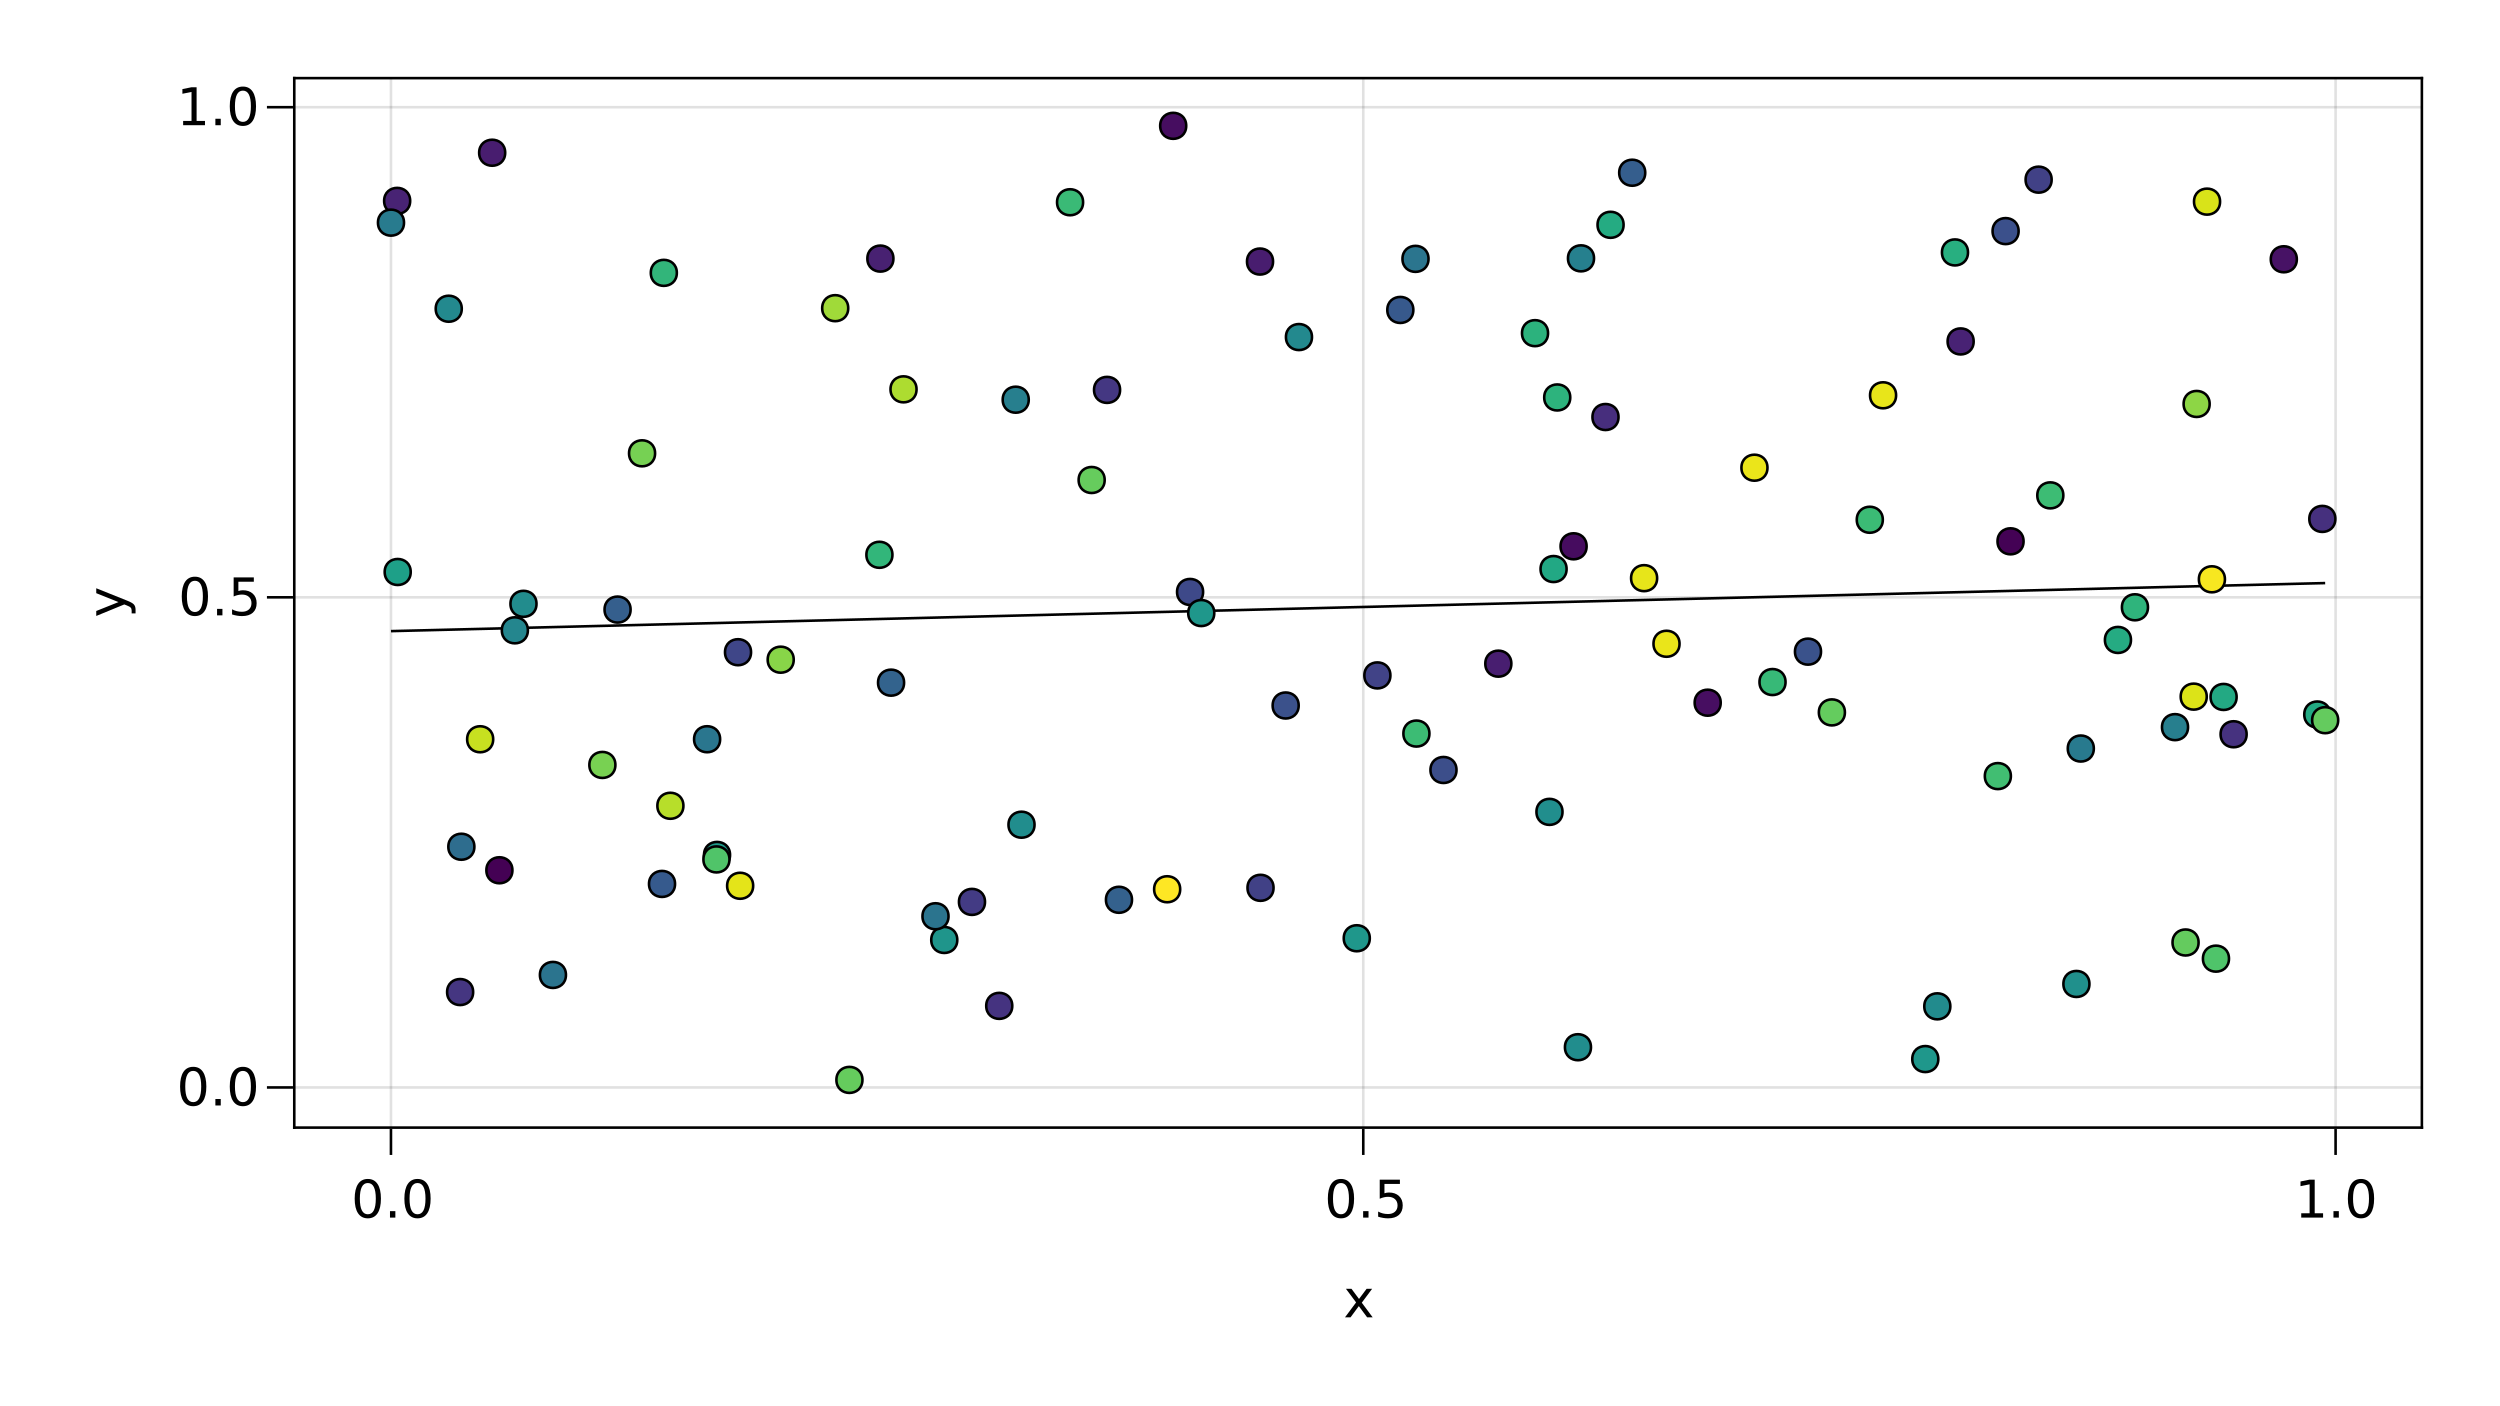 <?xml version="1.0" encoding="UTF-8"?>
<svg xmlns="http://www.w3.org/2000/svg" xmlns:xlink="http://www.w3.org/1999/xlink" width="960pt" height="540pt" viewBox="0 0 960 540" version="1.1">
<defs>
<g>
<symbol overflow="visible" id="glyph0-0">
<path style="stroke:none;" d="M 1 3.531 L 1 -14.109 L 11 -14.109 L 11 3.531 Z M 2.125 2.422 L 9.891 2.422 L 9.891 -12.984 L 2.125 -12.984 Z M 2.125 2.422 "/>
</symbol>
<symbol overflow="visible" id="glyph0-1">
<path style="stroke:none;" d="M 6.359 -13.281 C 5.336 -13.281 4.57 -12.781 4.062 -11.781 C 3.551 -10.781 3.297 -9.281 3.297 -7.281 C 3.297 -5.281 3.551 -3.781 4.062 -2.781 C 4.57 -1.781 5.336 -1.281 6.359 -1.281 C 7.379 -1.281 8.145 -1.781 8.656 -2.781 C 9.164 -3.781 9.422 -5.281 9.422 -7.281 C 9.422 -9.281 9.164 -10.781 8.656 -11.781 C 8.145 -12.781 7.379 -13.281 6.359 -13.281 Z M 6.359 -14.844 C 7.992 -14.844 9.238 -14.195 10.094 -12.906 C 10.957 -11.613 11.391 -9.738 11.391 -7.281 C 11.391 -4.82 10.957 -2.945 10.094 -1.656 C 9.238 -0.363 7.992 0.281 6.359 0.281 C 4.723 0.281 3.473 -0.363 2.609 -1.656 C 1.742 -2.945 1.312 -4.82 1.312 -7.281 C 1.312 -9.738 1.742 -11.613 2.609 -12.906 C 3.473 -14.195 4.723 -14.844 6.359 -14.844 Z M 6.359 -14.844 "/>
</symbol>
<symbol overflow="visible" id="glyph1-0">
<path style="stroke:none;" d="M 1 3.531 L 1 -14.109 L 11 -14.109 L 11 3.531 Z M 2.125 2.422 L 9.891 2.422 L 9.891 -12.984 L 2.125 -12.984 Z M 2.125 2.422 "/>
</symbol>
<symbol overflow="visible" id="glyph1-1">
<path style="stroke:none;" d="M 2.141 -2.484 L 4.203 -2.484 L 4.203 0 L 2.141 0 Z M 2.141 -2.484 "/>
</symbol>
<symbol overflow="visible" id="glyph1-2">
<path style="stroke:none;" d="M 6.359 -13.281 C 5.336 -13.281 4.57 -12.781 4.062 -11.781 C 3.551 -10.781 3.297 -9.281 3.297 -7.281 C 3.297 -5.281 3.551 -3.781 4.062 -2.781 C 4.57 -1.781 5.336 -1.281 6.359 -1.281 C 7.379 -1.281 8.145 -1.781 8.656 -2.781 C 9.164 -3.781 9.422 -5.281 9.422 -7.281 C 9.422 -9.281 9.164 -10.781 8.656 -11.781 C 8.145 -12.781 7.379 -13.281 6.359 -13.281 Z M 6.359 -14.844 C 7.992 -14.844 9.238 -14.195 10.094 -12.906 C 10.957 -11.613 11.391 -9.738 11.391 -7.281 C 11.391 -4.82 10.957 -2.945 10.094 -1.656 C 9.238 -0.363 7.992 0.281 6.359 0.281 C 4.723 0.281 3.473 -0.363 2.609 -1.656 C 1.742 -2.945 1.312 -4.82 1.312 -7.281 C 1.312 -9.738 1.742 -11.613 2.609 -12.906 C 3.473 -14.195 4.723 -14.844 6.359 -14.844 Z M 6.359 -14.844 "/>
</symbol>
<symbol overflow="visible" id="glyph2-0">
<path style="stroke:none;" d="M 1 3.531 L 1 -14.109 L 11 -14.109 L 11 3.531 Z M 2.125 2.422 L 9.891 2.422 L 9.891 -12.984 L 2.125 -12.984 Z M 2.125 2.422 "/>
</symbol>
<symbol overflow="visible" id="glyph2-1">
<path style="stroke:none;" d="M 6.359 -13.281 C 5.336 -13.281 4.57 -12.781 4.062 -11.781 C 3.551 -10.781 3.297 -9.281 3.297 -7.281 C 3.297 -5.281 3.551 -3.781 4.062 -2.781 C 4.57 -1.781 5.336 -1.281 6.359 -1.281 C 7.379 -1.281 8.145 -1.781 8.656 -2.781 C 9.164 -3.781 9.422 -5.281 9.422 -7.281 C 9.422 -9.281 9.164 -10.781 8.656 -11.781 C 8.145 -12.781 7.379 -13.281 6.359 -13.281 Z M 6.359 -14.844 C 7.992 -14.844 9.238 -14.195 10.094 -12.906 C 10.957 -11.613 11.391 -9.738 11.391 -7.281 C 11.391 -4.82 10.957 -2.945 10.094 -1.656 C 9.238 -0.363 7.992 0.281 6.359 0.281 C 4.723 0.281 3.473 -0.363 2.609 -1.656 C 1.742 -2.945 1.312 -4.82 1.312 -7.281 C 1.312 -9.738 1.742 -11.613 2.609 -12.906 C 3.473 -14.195 4.723 -14.844 6.359 -14.844 Z M 6.359 -14.844 "/>
</symbol>
<symbol overflow="visible" id="glyph3-0">
<path style="stroke:none;" d="M 1 3.531 L 1 -14.109 L 11 -14.109 L 11 3.531 Z M 2.125 2.422 L 9.891 2.422 L 9.891 -12.984 L 2.125 -12.984 Z M 2.125 2.422 "/>
</symbol>
<symbol overflow="visible" id="glyph3-1">
<path style="stroke:none;" d="M 2.141 -2.484 L 4.203 -2.484 L 4.203 0 L 2.141 0 Z M 2.141 -2.484 "/>
</symbol>
<symbol overflow="visible" id="glyph3-2">
<path style="stroke:none;" d="M 2.156 -14.578 L 9.906 -14.578 L 9.906 -12.922 L 3.969 -12.922 L 3.969 -9.344 C 4.25 -9.445 4.531 -9.52 4.812 -9.562 C 5.102 -9.613 5.395 -9.641 5.688 -9.641 C 7.312 -9.641 8.598 -9.191 9.547 -8.297 C 10.504 -7.41 10.984 -6.203 10.984 -4.672 C 10.984 -3.109 10.492 -1.891 9.516 -1.016 C 8.535 -0.148 7.156 0.281 5.375 0.281 C 4.77 0.281 4.148 0.227 3.516 0.125 C 2.879 0.02 2.223 -0.133 1.547 -0.344 L 1.547 -2.328 C 2.129 -2.004 2.734 -1.766 3.359 -1.609 C 3.984 -1.453 4.645 -1.375 5.344 -1.375 C 6.469 -1.375 7.359 -1.672 8.016 -2.266 C 8.672 -2.859 9 -3.66 9 -4.672 C 9 -5.691 8.672 -6.5 8.016 -7.094 C 7.359 -7.688 6.469 -7.984 5.344 -7.984 C 4.812 -7.984 4.285 -7.922 3.766 -7.797 C 3.242 -7.68 2.707 -7.5 2.156 -7.25 Z M 2.156 -14.578 "/>
</symbol>
<symbol overflow="visible" id="glyph3-3">
<path style="stroke:none;" d="M 10.984 -10.938 L 7.016 -5.609 L 11.188 0 L 9.062 0 L 5.875 -4.297 L 2.703 0 L 0.578 0 L 4.828 -5.719 L 0.938 -10.938 L 3.062 -10.938 L 5.953 -7.047 L 8.859 -10.938 Z M 10.984 -10.938 "/>
</symbol>
<symbol overflow="visible" id="glyph4-0">
<path style="stroke:none;" d="M 1 3.531 L 1 -14.109 L 11 -14.109 L 11 3.531 Z M 2.125 2.422 L 9.891 2.422 L 9.891 -12.984 L 2.125 -12.984 Z M 2.125 2.422 "/>
</symbol>
<symbol overflow="visible" id="glyph4-1">
<path style="stroke:none;" d="M 2.484 -1.656 L 5.703 -1.656 L 5.703 -12.781 L 2.203 -12.078 L 2.203 -13.875 L 5.688 -14.578 L 7.656 -14.578 L 7.656 -1.656 L 10.875 -1.656 L 10.875 0 L 2.484 0 Z M 2.484 -1.656 "/>
</symbol>
<symbol overflow="visible" id="glyph5-0">
<path style="stroke:none;" d="M 1 3.531 L 1 -14.109 L 11 -14.109 L 11 3.531 Z M 2.125 2.422 L 9.891 2.422 L 9.891 -12.984 L 2.125 -12.984 Z M 2.125 2.422 "/>
</symbol>
<symbol overflow="visible" id="glyph5-1">
<path style="stroke:none;" d="M 2.141 -2.484 L 4.203 -2.484 L 4.203 0 L 2.141 0 Z M 2.141 -2.484 "/>
</symbol>
<symbol overflow="visible" id="glyph5-2">
<path style="stroke:none;" d="M 6.359 -13.281 C 5.336 -13.281 4.57 -12.781 4.062 -11.781 C 3.551 -10.781 3.297 -9.281 3.297 -7.281 C 3.297 -5.281 3.551 -3.781 4.062 -2.781 C 4.57 -1.781 5.336 -1.281 6.359 -1.281 C 7.379 -1.281 8.145 -1.781 8.656 -2.781 C 9.164 -3.781 9.422 -5.281 9.422 -7.281 C 9.422 -9.281 9.164 -10.781 8.656 -11.781 C 8.145 -12.781 7.379 -13.281 6.359 -13.281 Z M 6.359 -14.844 C 7.992 -14.844 9.238 -14.195 10.094 -12.906 C 10.957 -11.613 11.391 -9.738 11.391 -7.281 C 11.391 -4.82 10.957 -2.945 10.094 -1.656 C 9.238 -0.363 7.992 0.281 6.359 0.281 C 4.723 0.281 3.473 -0.363 2.609 -1.656 C 1.742 -2.945 1.312 -4.82 1.312 -7.281 C 1.312 -9.738 1.742 -11.613 2.609 -12.906 C 3.473 -14.195 4.723 -14.844 6.359 -14.844 Z M 6.359 -14.844 "/>
</symbol>
<symbol overflow="visible" id="glyph6-0">
<path style="stroke:none;" d="M 1 3.531 L 1 -14.109 L 11 -14.109 L 11 3.531 Z M 2.125 2.422 L 9.891 2.422 L 9.891 -12.984 L 2.125 -12.984 Z M 2.125 2.422 "/>
</symbol>
<symbol overflow="visible" id="glyph6-1">
<path style="stroke:none;" d="M 6.359 -13.281 C 5.336 -13.281 4.57 -12.781 4.062 -11.781 C 3.551 -10.781 3.297 -9.281 3.297 -7.281 C 3.297 -5.281 3.551 -3.781 4.062 -2.781 C 4.57 -1.781 5.336 -1.281 6.359 -1.281 C 7.379 -1.281 8.145 -1.781 8.656 -2.781 C 9.164 -3.781 9.422 -5.281 9.422 -7.281 C 9.422 -9.281 9.164 -10.781 8.656 -11.781 C 8.145 -12.781 7.379 -13.281 6.359 -13.281 Z M 6.359 -14.844 C 7.992 -14.844 9.238 -14.195 10.094 -12.906 C 10.957 -11.613 11.391 -9.738 11.391 -7.281 C 11.391 -4.82 10.957 -2.945 10.094 -1.656 C 9.238 -0.363 7.992 0.281 6.359 0.281 C 4.723 0.281 3.473 -0.363 2.609 -1.656 C 1.742 -2.945 1.312 -4.82 1.312 -7.281 C 1.312 -9.738 1.742 -11.613 2.609 -12.906 C 3.473 -14.195 4.723 -14.844 6.359 -14.844 Z M 6.359 -14.844 "/>
</symbol>
<symbol overflow="visible" id="glyph7-0">
<path style="stroke:none;" d="M 1 3.531 L 1 -14.109 L 11 -14.109 L 11 3.531 Z M 2.125 2.422 L 9.891 2.422 L 9.891 -12.984 L 2.125 -12.984 Z M 2.125 2.422 "/>
</symbol>
<symbol overflow="visible" id="glyph7-1">
<path style="stroke:none;" d="M 2.141 -2.484 L 4.203 -2.484 L 4.203 0 L 2.141 0 Z M 2.141 -2.484 "/>
</symbol>
<symbol overflow="visible" id="glyph7-2">
<path style="stroke:none;" d="M 6.359 -13.281 C 5.336 -13.281 4.57 -12.781 4.062 -11.781 C 3.551 -10.781 3.297 -9.281 3.297 -7.281 C 3.297 -5.281 3.551 -3.781 4.062 -2.781 C 4.57 -1.781 5.336 -1.281 6.359 -1.281 C 7.379 -1.281 8.145 -1.781 8.656 -2.781 C 9.164 -3.781 9.422 -5.281 9.422 -7.281 C 9.422 -9.281 9.164 -10.781 8.656 -11.781 C 8.145 -12.781 7.379 -13.281 6.359 -13.281 Z M 6.359 -14.844 C 7.992 -14.844 9.238 -14.195 10.094 -12.906 C 10.957 -11.613 11.391 -9.738 11.391 -7.281 C 11.391 -4.82 10.957 -2.945 10.094 -1.656 C 9.238 -0.363 7.992 0.281 6.359 0.281 C 4.723 0.281 3.473 -0.363 2.609 -1.656 C 1.742 -2.945 1.312 -4.82 1.312 -7.281 C 1.312 -9.738 1.742 -11.613 2.609 -12.906 C 3.473 -14.195 4.723 -14.844 6.359 -14.844 Z M 6.359 -14.844 "/>
</symbol>
<symbol overflow="visible" id="glyph8-0">
<path style="stroke:none;" d="M 1 3.531 L 1 -14.109 L 11 -14.109 L 11 3.531 Z M 2.125 2.422 L 9.891 2.422 L 9.891 -12.984 L 2.125 -12.984 Z M 2.125 2.422 "/>
</symbol>
<symbol overflow="visible" id="glyph8-1">
<path style="stroke:none;" d="M 2.141 -2.484 L 4.203 -2.484 L 4.203 0 L 2.141 0 Z M 2.141 -2.484 "/>
</symbol>
<symbol overflow="visible" id="glyph8-2">
<path style="stroke:none;" d="M 2.156 -14.578 L 9.906 -14.578 L 9.906 -12.922 L 3.969 -12.922 L 3.969 -9.344 C 4.25 -9.445 4.531 -9.52 4.812 -9.562 C 5.102 -9.613 5.395 -9.641 5.688 -9.641 C 7.312 -9.641 8.598 -9.191 9.547 -8.297 C 10.504 -7.41 10.984 -6.203 10.984 -4.672 C 10.984 -3.109 10.492 -1.891 9.516 -1.016 C 8.535 -0.148 7.156 0.281 5.375 0.281 C 4.77 0.281 4.148 0.227 3.516 0.125 C 2.879 0.02 2.223 -0.133 1.547 -0.344 L 1.547 -2.328 C 2.129 -2.004 2.734 -1.766 3.359 -1.609 C 3.984 -1.453 4.645 -1.375 5.344 -1.375 C 6.469 -1.375 7.359 -1.672 8.016 -2.266 C 8.672 -2.859 9 -3.66 9 -4.672 C 9 -5.691 8.672 -6.5 8.016 -7.094 C 7.359 -7.688 6.469 -7.984 5.344 -7.984 C 4.812 -7.984 4.285 -7.922 3.766 -7.797 C 3.242 -7.68 2.707 -7.5 2.156 -7.25 Z M 2.156 -14.578 "/>
</symbol>
<symbol overflow="visible" id="glyph9-0">
<path style="stroke:none;" d="M 1 3.531 L 1 -14.109 L 11 -14.109 L 11 3.531 Z M 2.125 2.422 L 9.891 2.422 L 9.891 -12.984 L 2.125 -12.984 Z M 2.125 2.422 "/>
</symbol>
<symbol overflow="visible" id="glyph9-1">
<path style="stroke:none;" d="M 2.484 -1.656 L 5.703 -1.656 L 5.703 -12.781 L 2.203 -12.078 L 2.203 -13.875 L 5.688 -14.578 L 7.656 -14.578 L 7.656 -1.656 L 10.875 -1.656 L 10.875 0 L 2.484 0 Z M 2.484 -1.656 "/>
</symbol>
<symbol overflow="visible" id="glyph10-0">
<path style="stroke:none;" d="M 1 3.531 L 1 -14.109 L 11 -14.109 L 11 3.531 Z M 2.125 2.422 L 9.891 2.422 L 9.891 -12.984 L 2.125 -12.984 Z M 2.125 2.422 "/>
</symbol>
<symbol overflow="visible" id="glyph10-1">
<path style="stroke:none;" d="M 2.141 -2.484 L 4.203 -2.484 L 4.203 0 L 2.141 0 Z M 2.141 -2.484 "/>
</symbol>
<symbol overflow="visible" id="glyph10-2">
<path style="stroke:none;" d="M 6.359 -13.281 C 5.336 -13.281 4.57 -12.781 4.062 -11.781 C 3.551 -10.781 3.297 -9.281 3.297 -7.281 C 3.297 -5.281 3.551 -3.781 4.062 -2.781 C 4.57 -1.781 5.336 -1.281 6.359 -1.281 C 7.379 -1.281 8.145 -1.781 8.656 -2.781 C 9.164 -3.781 9.422 -5.281 9.422 -7.281 C 9.422 -9.281 9.164 -10.781 8.656 -11.781 C 8.145 -12.781 7.379 -13.281 6.359 -13.281 Z M 6.359 -14.844 C 7.992 -14.844 9.238 -14.195 10.094 -12.906 C 10.957 -11.613 11.391 -9.738 11.391 -7.281 C 11.391 -4.82 10.957 -2.945 10.094 -1.656 C 9.238 -0.363 7.992 0.281 6.359 0.281 C 4.723 0.281 3.473 -0.363 2.609 -1.656 C 1.742 -2.945 1.312 -4.82 1.312 -7.281 C 1.312 -9.738 1.742 -11.613 2.609 -12.906 C 3.473 -14.195 4.723 -14.844 6.359 -14.844 Z M 6.359 -14.844 "/>
</symbol>
<symbol overflow="visible" id="glyph11-0">
<path style="stroke:none;" d="M 3.531 -1 L -14.109 -1 L -14.109 -11 L 3.531 -11 Z M 2.422 -2.125 L 2.422 -9.891 L -12.984 -9.891 L -12.984 -2.125 Z M 2.422 -2.125 "/>
</symbol>
<symbol overflow="visible" id="glyph11-1">
<path style="stroke:none;" d="M 1.016 -6.438 C 2.316 -5.926 3.164 -5.43 3.562 -4.953 C 3.957 -4.473 4.156 -3.828 4.156 -3.016 L 4.156 -1.578 L 2.656 -1.578 L 2.656 -2.641 C 2.656 -3.129 2.535 -3.508 2.297 -3.781 C 2.066 -4.062 1.516 -4.367 0.641 -4.703 L -0.172 -5.016 L -10.938 -0.594 L -10.938 -2.5 L -2.391 -5.922 L -10.938 -9.344 L -10.938 -11.234 Z M 1.016 -6.438 "/>
</symbol>
</g>
<clipPath id="clip1">
  <path d="M 431 30 L 470 30 L 470 68 L 431 68 Z M 431 30 "/>
</clipPath>
<clipPath id="clip2">
  <path d="M 307 395 L 346 395 L 346 433 L 307 433 Z M 307 395 "/>
</clipPath>
</defs>
<g id="surface41">
<rect x="0" y="0" width="960" height="540" style="fill:rgb(100%,100%,100%);fill-opacity:1;stroke:none;"/>
<path style=" stroke:none;fill-rule:nonzero;fill:rgb(100%,100%,100%);fill-opacity:1;" d="M 113 433 L 930 433 L 930 30 L 113 30 Z M 113 433 "/>
<path style="fill:none;stroke-width:1;stroke-linecap:butt;stroke-linejoin:miter;stroke:rgb(0%,0%,0%);stroke-opacity:0.12;stroke-miterlimit:10;" d="M 150.129 433 L 150.129 30 "/>
<path style="fill:none;stroke-width:1;stroke-linecap:butt;stroke-linejoin:miter;stroke:rgb(0%,0%,0%);stroke-opacity:0.12;stroke-miterlimit:10;" d="M 523.496 433 L 523.496 30 "/>
<path style="fill:none;stroke-width:1;stroke-linecap:butt;stroke-linejoin:miter;stroke:rgb(0%,0%,0%);stroke-opacity:0.12;stroke-miterlimit:10;" d="M 896.867 433 L 896.867 30 "/>
<path style="fill:none;stroke-width:1;stroke-linecap:butt;stroke-linejoin:miter;stroke:rgb(0%,0%,0%);stroke-opacity:0.12;stroke-miterlimit:10;" d="M 113 417.582 L 930 417.582 "/>
<path style="fill:none;stroke-width:1;stroke-linecap:butt;stroke-linejoin:miter;stroke:rgb(0%,0%,0%);stroke-opacity:0.12;stroke-miterlimit:10;" d="M 113 229.371 L 930 229.371 "/>
<path style="fill:none;stroke-width:1;stroke-linecap:butt;stroke-linejoin:miter;stroke:rgb(0%,0%,0%);stroke-opacity:0.12;stroke-miterlimit:10;" d="M 113 41.164 L 930 41.164 "/>
<g style="fill:rgb(0%,0%,0%);fill-opacity:1;">
  <use xlink:href="#glyph0-1" x="134.887" y="467.562"/>
</g>
<g style="fill:rgb(0%,0%,0%);fill-opacity:1;">
  <use xlink:href="#glyph1-1" x="147.613" y="467.562"/>
</g>
<g style="fill:rgb(0%,0%,0%);fill-opacity:1;">
  <use xlink:href="#glyph1-2" x="153.969" y="467.562"/>
</g>
<g style="fill:rgb(0%,0%,0%);fill-opacity:1;">
  <use xlink:href="#glyph2-1" x="508.578" y="467.562"/>
</g>
<g style="fill:rgb(0%,0%,0%);fill-opacity:1;">
  <use xlink:href="#glyph3-1" x="521.305" y="467.562"/>
</g>
<g style="fill:rgb(0%,0%,0%);fill-opacity:1;">
  <use xlink:href="#glyph3-2" x="527.66" y="467.562"/>
</g>
<g style="fill:rgb(0%,0%,0%);fill-opacity:1;">
  <use xlink:href="#glyph4-1" x="881.188" y="467.562"/>
</g>
<g style="fill:rgb(0%,0%,0%);fill-opacity:1;">
  <use xlink:href="#glyph5-1" x="893.91" y="467.562"/>
</g>
<g style="fill:rgb(0%,0%,0%);fill-opacity:1;">
  <use xlink:href="#glyph5-2" x="900.27" y="467.562"/>
</g>
<g style="fill:rgb(0%,0%,0%);fill-opacity:1;">
  <use xlink:href="#glyph3-3" x="515.91" y="505.844"/>
</g>
<g style="fill:rgb(0%,0%,0%);fill-opacity:1;">
  <use xlink:href="#glyph6-1" x="67.84" y="424.504"/>
</g>
<g style="fill:rgb(0%,0%,0%);fill-opacity:1;">
  <use xlink:href="#glyph7-1" x="80.566" y="424.504"/>
</g>
<g style="fill:rgb(0%,0%,0%);fill-opacity:1;">
  <use xlink:href="#glyph7-2" x="86.922" y="424.504"/>
</g>
<g style="fill:rgb(0%,0%,0%);fill-opacity:1;">
  <use xlink:href="#glyph0-1" x="68.484" y="236.297"/>
</g>
<g style="fill:rgb(0%,0%,0%);fill-opacity:1;">
  <use xlink:href="#glyph8-1" x="81.211" y="236.297"/>
</g>
<g style="fill:rgb(0%,0%,0%);fill-opacity:1;">
  <use xlink:href="#glyph8-2" x="87.566" y="236.297"/>
</g>
<g style="fill:rgb(0%,0%,0%);fill-opacity:1;">
  <use xlink:href="#glyph9-1" x="67.84" y="48.086"/>
</g>
<g style="fill:rgb(0%,0%,0%);fill-opacity:1;">
  <use xlink:href="#glyph10-1" x="80.566" y="48.086"/>
</g>
<g style="fill:rgb(0%,0%,0%);fill-opacity:1;">
  <use xlink:href="#glyph10-2" x="86.922" y="48.086"/>
</g>
<g style="fill:rgb(0%,0%,0%);fill-opacity:1;">
  <use xlink:href="#glyph11-1" x="47.898" y="237.121"/>
</g>
<path style="fill:none;stroke-width:1;stroke-linecap:butt;stroke-linejoin:miter;stroke:rgb(0%,0%,0%);stroke-opacity:1;stroke-miterlimit:10;" d="M 150.137 242.352 L 157.641 242.164 L 165.141 241.98 L 172.645 241.793 L 180.145 241.605 L 187.648 241.422 L 195.148 241.234 L 202.652 241.047 L 210.156 240.863 L 217.656 240.676 L 225.16 240.488 L 232.66 240.301 L 240.164 240.117 L 247.668 239.93 L 255.168 239.742 L 262.672 239.559 L 270.172 239.371 L 277.676 239.184 L 285.176 238.996 L 292.68 238.812 L 300.184 238.625 L 307.684 238.438 L 315.188 238.254 L 322.688 238.066 L 337.695 237.691 L 345.195 237.508 L 352.699 237.32 L 360.199 237.133 L 367.703 236.949 L 375.207 236.762 L 382.707 236.574 L 390.211 236.387 L 397.711 236.203 L 405.215 236.016 L 412.715 235.828 L 420.219 235.645 L 427.723 235.457 L 435.223 235.27 L 442.727 235.082 L 450.227 234.898 L 465.234 234.523 L 472.734 234.34 L 480.238 234.152 L 487.738 233.965 L 495.242 233.777 L 502.746 233.594 L 510.246 233.406 L 517.75 233.219 L 525.25 233.035 L 532.754 232.848 L 540.254 232.66 L 547.758 232.473 L 555.262 232.289 L 562.762 232.102 L 570.266 231.914 L 577.766 231.73 L 592.773 231.355 L 600.273 231.168 L 607.777 230.984 L 615.277 230.797 L 622.781 230.609 L 630.285 230.426 L 637.785 230.238 L 645.289 230.051 L 652.789 229.863 L 660.293 229.68 L 667.793 229.492 L 675.297 229.305 L 682.801 229.121 L 690.301 228.934 L 697.805 228.746 L 705.305 228.559 L 712.809 228.375 L 720.312 228.188 L 727.812 228 L 735.316 227.816 L 742.816 227.629 L 757.824 227.254 L 765.324 227.07 L 772.828 226.883 L 780.328 226.695 L 787.832 226.512 L 795.332 226.324 L 810.34 225.949 L 817.84 225.766 L 825.344 225.578 L 832.844 225.391 L 840.348 225.207 L 847.852 225.02 L 855.352 224.832 L 862.855 224.648 L 870.355 224.461 L 885.363 224.086 L 892.863 223.902 "/>
<path style="fill-rule:nonzero;fill:rgb(27.431%,19.742%,49.707%);fill-opacity:1;stroke-width:1;stroke-linecap:butt;stroke-linejoin:miter;stroke:rgb(0%,0%,0%);stroke-opacity:1;stroke-miterlimit:10;" d="M 862.707 281.957 C 862.707 288.621 852.707 288.621 852.707 281.957 C 852.707 275.289 862.707 275.289 862.707 281.957 "/>
<path style="fill-rule:nonzero;fill:rgb(24.926%,27.695%,53.377%);fill-opacity:1;stroke-width:1;stroke-linecap:butt;stroke-linejoin:miter;stroke:rgb(0%,0%,0%);stroke-opacity:1;stroke-miterlimit:10;" d="M 288.402 250.449 C 288.402 257.117 278.402 257.117 278.402 250.449 C 278.402 243.785 288.402 243.785 288.402 250.449 "/>
<path style="fill-rule:nonzero;fill:rgb(18.465%,70.349%,48.604%);fill-opacity:1;stroke-width:1;stroke-linecap:butt;stroke-linejoin:miter;stroke:rgb(0%,0%,0%);stroke-opacity:1;stroke-miterlimit:10;" d="M 824.82 233.199 C 824.82 239.867 814.82 239.867 814.82 233.199 C 814.82 226.531 824.82 226.531 824.82 233.199 "/>
<path style="fill-rule:nonzero;fill:rgb(23.356%,31.372%,54.365%);fill-opacity:1;stroke-width:1;stroke-linecap:butt;stroke-linejoin:miter;stroke:rgb(0%,0%,0%);stroke-opacity:1;stroke-miterlimit:10;" d="M 775.148 88.746 C 775.148 95.41 765.148 95.41 765.148 88.746 C 765.148 82.078 775.148 82.078 775.148 88.746 "/>
<path style="fill-rule:nonzero;fill:rgb(16.011%,47.994%,55.809%);fill-opacity:1;stroke-width:1;stroke-linecap:butt;stroke-linejoin:miter;stroke:rgb(0%,0%,0%);stroke-opacity:1;stroke-miterlimit:10;" d="M 804.027 287.438 C 804.027 294.105 794.027 294.105 794.027 287.438 C 794.027 280.773 804.027 280.773 804.027 287.438 "/>
<path style="fill-rule:nonzero;fill:rgb(55.323%,83.949%,27.059%);fill-opacity:1;stroke-width:1;stroke-linecap:butt;stroke-linejoin:miter;stroke:rgb(0%,0%,0%);stroke-opacity:1;stroke-miterlimit:10;" d="M 848.508 155.121 C 848.508 161.785 838.508 161.785 838.508 155.121 C 838.508 148.453 848.508 148.453 848.508 155.121 "/>
<path style="fill-rule:nonzero;fill:rgb(12.833%,56.53%,55.064%);fill-opacity:1;stroke-width:1;stroke-linecap:butt;stroke-linejoin:miter;stroke:rgb(0%,0%,0%);stroke-opacity:1;stroke-miterlimit:10;" d="M 802.344 377.844 C 802.344 384.508 792.344 384.508 792.344 377.844 C 792.344 371.176 802.344 371.176 802.344 377.844 "/>
<path style="fill-rule:nonzero;fill:rgb(25.719%,25.587%,52.608%);fill-opacity:1;stroke-width:1;stroke-linecap:butt;stroke-linejoin:miter;stroke:rgb(0%,0%,0%);stroke-opacity:1;stroke-miterlimit:10;" d="M 489.039 340.922 C 489.039 347.59 479.039 347.59 479.039 340.922 C 479.039 334.254 489.039 334.254 489.039 340.922 "/>
<path style="fill-rule:nonzero;fill:rgb(20.704%,37.12%,55.293%);fill-opacity:1;stroke-width:1;stroke-linecap:butt;stroke-linejoin:miter;stroke:rgb(0%,0%,0%);stroke-opacity:1;stroke-miterlimit:10;" d="M 242.148 234.078 C 242.148 240.746 232.148 240.746 232.148 234.078 C 232.148 227.414 242.148 227.414 242.148 234.078 "/>
<path style="fill-rule:nonzero;fill:rgb(14.031%,66.461%,51.383%);fill-opacity:1;stroke-width:1;stroke-linecap:butt;stroke-linejoin:miter;stroke:rgb(0%,0%,0%);stroke-opacity:1;stroke-miterlimit:10;" d="M 894.836 274.371 C 894.836 281.039 884.836 281.039 884.836 274.371 C 884.836 267.707 894.836 267.707 894.836 274.371 "/>
<path style="fill-rule:nonzero;fill:rgb(26.519%,23.201%,51.578%);fill-opacity:1;stroke-width:1;stroke-linecap:butt;stroke-linejoin:miter;stroke:rgb(0%,0%,0%);stroke-opacity:1;stroke-miterlimit:10;" d="M 378.238 346.328 C 378.238 352.996 368.238 352.996 368.238 346.328 C 368.238 339.664 378.238 339.664 378.238 346.328 "/>
<path style="fill-rule:nonzero;fill:rgb(99.325%,90.616%,14.394%);fill-opacity:1;stroke-width:1;stroke-linecap:butt;stroke-linejoin:miter;stroke:rgb(0%,0%,0%);stroke-opacity:1;stroke-miterlimit:10;" d="M 453.188 341.473 C 453.188 348.141 443.188 348.141 443.188 341.473 C 443.188 334.809 453.188 334.809 453.188 341.473 "/>
<path style="fill-rule:nonzero;fill:rgb(67.642%,86.325%,19.099%);fill-opacity:1;stroke-width:1;stroke-linecap:butt;stroke-linejoin:miter;stroke:rgb(0%,0%,0%);stroke-opacity:1;stroke-miterlimit:10;" d="M 351.953 149.504 C 351.953 156.172 341.953 156.172 341.953 149.504 C 341.953 142.84 351.953 142.84 351.953 149.504 "/>
<path style="fill-rule:nonzero;fill:rgb(21.65%,72.316%,46.823%);fill-opacity:1;stroke-width:1;stroke-linecap:butt;stroke-linejoin:miter;stroke:rgb(0%,0%,0%);stroke-opacity:1;stroke-miterlimit:10;" d="M 685.645 261.906 C 685.645 268.574 675.645 268.574 675.645 261.906 C 675.645 255.238 685.645 255.238 685.645 261.906 "/>
<path style="fill-rule:nonzero;fill:rgb(90.791%,89.508%,10.251%);fill-opacity:1;stroke-width:1;stroke-linecap:butt;stroke-linejoin:miter;stroke:rgb(0%,0%,0%);stroke-opacity:1;stroke-miterlimit:10;" d="M 728.098 151.793 C 728.098 158.457 718.098 158.457 718.098 151.793 C 718.098 145.125 728.098 145.125 728.098 151.793 "/>
<path style="fill-rule:nonzero;fill:rgb(19.935%,38.786%,55.459%);fill-opacity:1;stroke-width:1;stroke-linecap:butt;stroke-linejoin:miter;stroke:rgb(0%,0%,0%);stroke-opacity:1;stroke-miterlimit:10;" d="M 347.168 262.141 C 347.168 268.809 337.168 268.809 337.168 262.141 C 337.168 255.473 347.168 255.473 347.168 262.141 "/>
<path style="fill-rule:nonzero;fill:rgb(89.221%,89.313%,10.014%);fill-opacity:1;stroke-width:1;stroke-linecap:butt;stroke-linejoin:miter;stroke:rgb(0%,0%,0%);stroke-opacity:1;stroke-miterlimit:10;" d="M 289.215 340.137 C 289.215 346.801 279.215 346.801 279.215 340.137 C 279.215 333.469 289.215 333.469 289.215 340.137 "/>
<path style="fill-rule:nonzero;fill:rgb(12.331%,58.4%,54.668%);fill-opacity:1;stroke-width:1;stroke-linecap:butt;stroke-linejoin:miter;stroke:rgb(0%,0%,0%);stroke-opacity:1;stroke-miterlimit:10;" d="M 367.598 360.945 C 367.598 367.609 357.598 367.609 357.598 360.945 C 357.598 354.277 367.598 354.277 367.598 360.945 "/>
<path style="fill-rule:nonzero;fill:rgb(15.301%,49.793%,55.76%);fill-opacity:1;stroke-width:1;stroke-linecap:butt;stroke-linejoin:miter;stroke:rgb(0%,0%,0%);stroke-opacity:1;stroke-miterlimit:10;" d="M 840.207 279.223 C 840.207 285.891 830.207 285.891 830.207 279.223 C 830.207 272.555 840.207 272.555 840.207 279.223 "/>
<path style="fill-rule:nonzero;fill:rgb(13.804%,53.698%,55.481%);fill-opacity:1;stroke-width:1;stroke-linecap:butt;stroke-linejoin:miter;stroke:rgb(0%,0%,0%);stroke-opacity:1;stroke-miterlimit:10;" d="M 503.801 129.434 C 503.801 136.102 493.801 136.102 493.801 129.434 C 493.801 122.766 503.801 122.766 503.801 129.434 "/>
<path style=" stroke:none;fill-rule:nonzero;fill:rgb(27.694%,5.116%,37.675%);fill-opacity:1;" d="M 455.508 48.316 C 455.508 54.984 445.508 54.984 445.508 48.316 C 445.508 41.652 455.508 41.652 455.508 48.316 "/>
<g clip-path="url(#clip1)" clip-rule="nonzero">
<path style="fill:none;stroke-width:1;stroke-linecap:butt;stroke-linejoin:miter;stroke:rgb(0%,0%,0%);stroke-opacity:1;stroke-miterlimit:10;" d="M 455.508 48.316 C 455.508 54.984 445.508 54.984 445.508 48.316 C 445.508 41.652 455.508 41.652 455.508 48.316 "/>
</g>
<path style="fill-rule:nonzero;fill:rgb(22.928%,72.99%,46.123%);fill-opacity:1;stroke-width:1;stroke-linecap:butt;stroke-linejoin:miter;stroke:rgb(0%,0%,0%);stroke-opacity:1;stroke-miterlimit:10;" d="M 415.906 77.664 C 415.906 84.332 405.906 84.332 405.906 77.664 C 405.906 71 415.906 71 415.906 77.664 "/>
<path style="fill-rule:nonzero;fill:rgb(28.018%,7.398%,39.779%);fill-opacity:1;stroke-width:1;stroke-linecap:butt;stroke-linejoin:miter;stroke:rgb(0%,0%,0%);stroke-opacity:1;stroke-miterlimit:10;" d="M 881.98 99.562 C 881.98 106.23 871.98 106.23 871.98 99.562 C 871.98 92.898 881.98 92.898 881.98 99.562 "/>
<path style="fill-rule:nonzero;fill:rgb(30.972%,76.668%,41.674%);fill-opacity:1;stroke-width:1;stroke-linecap:butt;stroke-linejoin:miter;stroke:rgb(0%,0%,0%);stroke-opacity:1;stroke-miterlimit:10;" d="M 855.93 368.121 C 855.93 374.789 845.93 374.789 845.93 368.121 C 845.93 361.453 855.93 361.453 855.93 368.121 "/>
<path style="fill-rule:nonzero;fill:rgb(20.333%,37.917%,55.383%);fill-opacity:1;stroke-width:1;stroke-linecap:butt;stroke-linejoin:miter;stroke:rgb(0%,0%,0%);stroke-opacity:1;stroke-miterlimit:10;" d="M 434.684 345.52 C 434.684 352.184 424.684 352.184 424.684 345.52 C 424.684 338.852 434.684 338.852 434.684 345.52 "/>
<path style="fill-rule:nonzero;fill:rgb(26.782%,0.833%,33.305%);fill-opacity:1;stroke-width:1;stroke-linecap:butt;stroke-linejoin:miter;stroke:rgb(0%,0%,0%);stroke-opacity:1;stroke-miterlimit:10;" d="M 777.047 207.867 C 777.047 214.535 767.047 214.535 767.047 207.867 C 767.047 201.199 777.047 201.199 777.047 207.867 "/>
<path style=" stroke:none;fill-rule:nonzero;fill:rgb(39.775%,79.814%,36.618%);fill-opacity:1;" d="M 331.18 414.684 C 331.18 421.348 321.18 421.348 321.18 414.684 C 321.18 408.016 331.18 408.016 331.18 414.684 "/>
<g clip-path="url(#clip2)" clip-rule="nonzero">
<path style="fill:none;stroke-width:1;stroke-linecap:butt;stroke-linejoin:miter;stroke:rgb(0%,0%,0%);stroke-opacity:1;stroke-miterlimit:10;" d="M 331.18 414.684 C 331.18 421.348 321.18 421.348 321.18 414.684 C 321.18 408.016 331.18 408.016 331.18 414.684 "/>
</g>
<path style="fill-rule:nonzero;fill:rgb(18.1%,42.917%,55.722%);fill-opacity:1;stroke-width:1;stroke-linecap:butt;stroke-linejoin:miter;stroke:rgb(0%,0%,0%);stroke-opacity:1;stroke-miterlimit:10;" d="M 182.16 325.148 C 182.16 331.816 172.16 331.816 172.16 325.148 C 172.16 318.484 182.16 318.484 182.16 325.148 "/>
<path style="fill-rule:nonzero;fill:rgb(90.455%,89.466%,10.201%);fill-opacity:1;stroke-width:1;stroke-linecap:butt;stroke-linejoin:miter;stroke:rgb(0%,0%,0%);stroke-opacity:1;stroke-miterlimit:10;" d="M 636.336 222.012 C 636.336 228.68 626.336 228.68 626.336 222.012 C 626.336 215.348 636.336 215.348 636.336 222.012 "/>
<path style="fill-rule:nonzero;fill:rgb(26.921%,21.836%,50.899%);fill-opacity:1;stroke-width:1;stroke-linecap:butt;stroke-linejoin:miter;stroke:rgb(0%,0%,0%);stroke-opacity:1;stroke-miterlimit:10;" d="M 430.109 149.719 C 430.109 156.383 420.109 156.383 420.109 149.719 C 420.109 143.051 430.109 143.051 430.109 149.719 "/>
<path style="fill-rule:nonzero;fill:rgb(15.991%,68.453%,50.072%);fill-opacity:1;stroke-width:1;stroke-linecap:butt;stroke-linejoin:miter;stroke:rgb(0%,0%,0%);stroke-opacity:1;stroke-miterlimit:10;" d="M 755.711 96.93 C 755.711 103.598 745.711 103.598 745.711 96.93 C 745.711 90.266 755.711 90.266 755.711 96.93 "/>
<path style="fill-rule:nonzero;fill:rgb(25.737%,25.537%,52.588%);fill-opacity:1;stroke-width:1;stroke-linecap:butt;stroke-linejoin:miter;stroke:rgb(0%,0%,0%);stroke-opacity:1;stroke-miterlimit:10;" d="M 787.832 68.988 C 787.832 75.652 777.832 75.652 777.832 68.988 C 777.832 62.32 787.832 62.32 787.832 68.988 "/>
<path style="fill-rule:nonzero;fill:rgb(14.564%,67.18%,50.967%);fill-opacity:1;stroke-width:1;stroke-linecap:butt;stroke-linejoin:miter;stroke:rgb(0%,0%,0%);stroke-opacity:1;stroke-miterlimit:10;" d="M 818.289 245.738 C 818.289 252.402 808.289 252.402 808.289 245.738 C 808.289 239.07 818.289 239.07 818.289 245.738 "/>
<path style="fill-rule:nonzero;fill:rgb(25.396%,26.48%,52.956%);fill-opacity:1;stroke-width:1;stroke-linecap:butt;stroke-linejoin:miter;stroke:rgb(0%,0%,0%);stroke-opacity:1;stroke-miterlimit:10;" d="M 533.914 259.359 C 533.914 266.027 523.914 266.027 523.914 259.359 C 523.914 252.691 533.914 252.691 533.914 259.359 "/>
<path style="fill-rule:nonzero;fill:rgb(16.993%,45.559%,55.801%);fill-opacity:1;stroke-width:1;stroke-linecap:butt;stroke-linejoin:miter;stroke:rgb(0%,0%,0%);stroke-opacity:1;stroke-miterlimit:10;" d="M 364.23 351.844 C 364.23 358.508 354.23 358.508 354.23 351.844 C 354.23 345.176 364.23 345.176 364.23 351.844 "/>
<path style="fill-rule:nonzero;fill:rgb(16.746%,46.17%,55.805%);fill-opacity:1;stroke-width:1;stroke-linecap:butt;stroke-linejoin:miter;stroke:rgb(0%,0%,0%);stroke-opacity:1;stroke-miterlimit:10;" d="M 276.527 283.867 C 276.527 290.535 266.527 290.535 266.527 283.867 C 266.527 277.199 276.527 277.199 276.527 283.867 "/>
<path style="fill-rule:nonzero;fill:rgb(39.123%,79.596%,36.997%);fill-opacity:1;stroke-width:1;stroke-linecap:butt;stroke-linejoin:miter;stroke:rgb(0%,0%,0%);stroke-opacity:1;stroke-miterlimit:10;" d="M 897.863 276.551 C 897.863 283.219 887.863 283.219 887.863 276.551 C 887.863 269.887 897.863 269.887 897.863 276.551 "/>
<path style="fill-rule:nonzero;fill:rgb(13.229%,55.269%,55.293%);fill-opacity:1;stroke-width:1;stroke-linecap:butt;stroke-linejoin:miter;stroke:rgb(0%,0%,0%);stroke-opacity:1;stroke-miterlimit:10;" d="M 397.258 316.688 C 397.258 323.352 387.258 323.352 387.258 316.688 C 387.258 310.02 397.258 310.02 397.258 316.688 "/>
<path style="fill-rule:nonzero;fill:rgb(26.7%,0.487%,32.941%);fill-opacity:1;stroke-width:1;stroke-linecap:butt;stroke-linejoin:miter;stroke:rgb(0%,0%,0%);stroke-opacity:1;stroke-miterlimit:10;" d="M 196.77 334.18 C 196.77 340.848 186.77 340.848 186.77 334.18 C 186.77 327.516 196.77 327.516 196.77 334.18 "/>
<path style="fill-rule:nonzero;fill:rgb(25.515%,74.31%,44.703%);fill-opacity:1;stroke-width:1;stroke-linecap:butt;stroke-linejoin:miter;stroke:rgb(0%,0%,0%);stroke-opacity:1;stroke-miterlimit:10;" d="M 772.176 298.023 C 772.176 304.688 762.176 304.688 762.176 298.023 C 762.176 291.355 772.176 291.355 772.176 298.023 "/>
<path style="fill-rule:nonzero;fill:rgb(23.671%,30.671%,54.211%);fill-opacity:1;stroke-width:1;stroke-linecap:butt;stroke-linejoin:miter;stroke:rgb(0%,0%,0%);stroke-opacity:1;stroke-miterlimit:10;" d="M 559.297 295.676 C 559.297 302.34 549.297 302.34 549.297 295.676 C 549.297 289.008 559.297 289.008 559.297 295.676 "/>
<path style="fill-rule:nonzero;fill:rgb(62.738%,85.454%,22.278%);fill-opacity:1;stroke-width:1;stroke-linecap:butt;stroke-linejoin:miter;stroke:rgb(0%,0%,0%);stroke-opacity:1;stroke-miterlimit:10;" d="M 325.719 118.34 C 325.719 125.008 315.719 125.008 315.719 118.34 C 315.719 111.672 325.719 111.672 325.719 118.34 "/>
<path style="fill-rule:nonzero;fill:rgb(21.44%,35.54%,55.115%);fill-opacity:1;stroke-width:1;stroke-linecap:butt;stroke-linejoin:miter;stroke:rgb(0%,0%,0%);stroke-opacity:1;stroke-miterlimit:10;" d="M 259.215 339.43 C 259.215 346.094 249.215 346.094 249.215 339.43 C 249.215 332.762 259.215 332.762 259.215 339.43 "/>
<path style="fill-rule:nonzero;fill:rgb(27.634%,4.69%,37.282%);fill-opacity:1;stroke-width:1;stroke-linecap:butt;stroke-linejoin:miter;stroke:rgb(0%,0%,0%);stroke-opacity:1;stroke-miterlimit:10;" d="M 609.258 209.781 C 609.258 216.445 599.258 216.445 599.258 209.781 C 599.258 203.113 609.258 203.113 609.258 209.781 "/>
<path style="fill-rule:nonzero;fill:rgb(39.152%,79.606%,36.98%);fill-opacity:1;stroke-width:1;stroke-linecap:butt;stroke-linejoin:miter;stroke:rgb(0%,0%,0%);stroke-opacity:1;stroke-miterlimit:10;" d="M 844.254 361.918 C 844.254 368.582 834.254 368.582 834.254 361.918 C 834.254 355.25 844.254 355.25 844.254 361.918 "/>
<path style="fill-rule:nonzero;fill:rgb(28.314%,11.435%,43.49%);fill-opacity:1;stroke-width:1;stroke-linecap:butt;stroke-linejoin:miter;stroke:rgb(0%,0%,0%);stroke-opacity:1;stroke-miterlimit:10;" d="M 193.992 58.648 C 193.992 65.316 183.992 65.316 183.992 58.648 C 183.992 51.984 193.992 51.984 193.992 58.648 "/>
<path style="fill-rule:nonzero;fill:rgb(21.676%,35.033%,55.035%);fill-opacity:1;stroke-width:1;stroke-linecap:butt;stroke-linejoin:miter;stroke:rgb(0%,0%,0%);stroke-opacity:1;stroke-miterlimit:10;" d="M 542.723 119.02 C 542.723 125.688 532.723 125.688 532.723 119.02 C 532.723 112.352 542.723 112.352 542.723 119.02 "/>
<path style="fill-rule:nonzero;fill:rgb(28.243%,13.941%,45.599%);fill-opacity:1;stroke-width:1;stroke-linecap:butt;stroke-linejoin:miter;stroke:rgb(0%,0%,0%);stroke-opacity:1;stroke-miterlimit:10;" d="M 157.504 77.141 C 157.504 83.805 147.504 83.805 147.504 77.141 C 147.504 70.473 157.504 70.473 157.504 77.141 "/>
<path style="fill-rule:nonzero;fill:rgb(12.21%,59.023%,54.506%);fill-opacity:1;stroke-width:1;stroke-linecap:butt;stroke-linejoin:miter;stroke:rgb(0%,0%,0%);stroke-opacity:1;stroke-miterlimit:10;" d="M 744.312 406.684 C 744.312 413.348 734.312 413.348 734.312 406.684 C 734.312 400.016 744.312 400.016 744.312 406.684 "/>
<path style="fill-rule:nonzero;fill:rgb(15.893%,48.292%,55.803%);fill-opacity:1;stroke-width:1;stroke-linecap:butt;stroke-linejoin:miter;stroke:rgb(0%,0%,0%);stroke-opacity:1;stroke-miterlimit:10;" d="M 155.137 85.492 C 155.137 92.16 145.137 92.16 145.137 85.492 C 145.137 78.828 155.137 78.828 155.137 85.492 "/>
<path style="fill-rule:nonzero;fill:rgb(28.267%,13.084%,44.878%);fill-opacity:1;stroke-width:1;stroke-linecap:butt;stroke-linejoin:miter;stroke:rgb(0%,0%,0%);stroke-opacity:1;stroke-miterlimit:10;" d="M 343.07 99.301 C 343.07 105.969 333.07 105.969 333.07 99.301 C 333.07 92.633 343.07 92.633 343.07 99.301 "/>
<path style="fill-rule:nonzero;fill:rgb(92.004%,89.659%,10.435%);fill-opacity:1;stroke-width:1;stroke-linecap:butt;stroke-linejoin:miter;stroke:rgb(0%,0%,0%);stroke-opacity:1;stroke-miterlimit:10;" d="M 678.707 179.598 C 678.707 186.266 668.707 186.266 668.707 179.598 C 668.707 172.93 678.707 172.93 678.707 179.598 "/>
<path style="fill-rule:nonzero;fill:rgb(96.521%,90.246%,12.693%);fill-opacity:1;stroke-width:1;stroke-linecap:butt;stroke-linejoin:miter;stroke:rgb(0%,0%,0%);stroke-opacity:1;stroke-miterlimit:10;" d="M 854.371 222.453 C 854.371 229.121 844.371 229.121 844.371 222.453 C 844.371 215.785 854.371 215.785 854.371 222.453 "/>
<path style="fill-rule:nonzero;fill:rgb(27.072%,21.322%,50.644%);fill-opacity:1;stroke-width:1;stroke-linecap:butt;stroke-linejoin:miter;stroke:rgb(0%,0%,0%);stroke-opacity:1;stroke-miterlimit:10;" d="M 181.688 380.949 C 181.688 387.617 171.688 387.617 171.688 380.949 C 171.688 374.285 181.688 374.285 181.688 380.949 "/>
<path style="fill-rule:nonzero;fill:rgb(24.108%,73.612%,45.476%);fill-opacity:1;stroke-width:1;stroke-linecap:butt;stroke-linejoin:miter;stroke:rgb(0%,0%,0%);stroke-opacity:1;stroke-miterlimit:10;" d="M 792.32 190.223 C 792.32 196.891 782.32 196.891 782.32 190.223 C 782.32 183.555 792.32 183.555 792.32 190.223 "/>
<path style="fill-rule:nonzero;fill:rgb(24.492%,28.743%,53.688%);fill-opacity:1;stroke-width:1;stroke-linecap:butt;stroke-linejoin:miter;stroke:rgb(0%,0%,0%);stroke-opacity:1;stroke-miterlimit:10;" d="M 461.988 227.312 C 461.988 233.98 451.988 233.98 451.988 227.312 C 451.988 220.648 461.988 220.648 461.988 227.312 "/>
<path style="fill-rule:nonzero;fill:rgb(86.235%,88.941%,9.701%);fill-opacity:1;stroke-width:1;stroke-linecap:butt;stroke-linejoin:miter;stroke:rgb(0%,0%,0%);stroke-opacity:1;stroke-miterlimit:10;" d="M 847.387 267.508 C 847.387 274.172 837.387 274.172 837.387 267.508 C 837.387 260.84 847.387 260.84 847.387 267.508 "/>
<path style="fill-rule:nonzero;fill:rgb(77.999%,87.873%,12.818%);fill-opacity:1;stroke-width:1;stroke-linecap:butt;stroke-linejoin:miter;stroke:rgb(0%,0%,0%);stroke-opacity:1;stroke-miterlimit:10;" d="M 189.383 283.875 C 189.383 290.543 179.383 290.543 179.383 283.875 C 179.383 277.211 189.383 277.211 189.383 283.875 "/>
<path style="fill-rule:nonzero;fill:rgb(22.983%,32.204%,54.548%);fill-opacity:1;stroke-width:1;stroke-linecap:butt;stroke-linejoin:miter;stroke:rgb(0%,0%,0%);stroke-opacity:1;stroke-miterlimit:10;" d="M 699.266 250.234 C 699.266 256.898 689.266 256.898 689.266 250.234 C 689.266 243.566 699.266 243.566 699.266 250.234 "/>
<path style="fill-rule:nonzero;fill:rgb(16.87%,45.86%,55.804%);fill-opacity:1;stroke-width:1;stroke-linecap:butt;stroke-linejoin:miter;stroke:rgb(0%,0%,0%);stroke-opacity:1;stroke-miterlimit:10;" d="M 548.551 99.406 C 548.551 106.07 538.551 106.07 538.551 99.406 C 538.551 92.738 548.551 92.738 548.551 99.406 "/>
<path style="fill-rule:nonzero;fill:rgb(39.431%,79.699%,36.818%);fill-opacity:1;stroke-width:1;stroke-linecap:butt;stroke-linejoin:miter;stroke:rgb(0%,0%,0%);stroke-opacity:1;stroke-miterlimit:10;" d="M 708.441 273.562 C 708.441 280.227 698.441 280.227 698.441 273.562 C 698.441 266.895 708.441 266.895 708.441 273.562 "/>
<path style="fill-rule:nonzero;fill:rgb(46.464%,81.798%,32.608%);fill-opacity:1;stroke-width:1;stroke-linecap:butt;stroke-linejoin:miter;stroke:rgb(0%,0%,0%);stroke-opacity:1;stroke-miterlimit:10;" d="M 251.551 174.074 C 251.551 180.738 241.551 180.738 241.551 174.074 C 241.551 167.406 251.551 167.406 251.551 174.074 "/>
<path style="fill-rule:nonzero;fill:rgb(28.303%,11.808%,43.804%);fill-opacity:1;stroke-width:1;stroke-linecap:butt;stroke-linejoin:miter;stroke:rgb(0%,0%,0%);stroke-opacity:1;stroke-miterlimit:10;" d="M 580.359 254.848 C 580.359 261.512 570.359 261.512 570.359 254.848 C 570.359 248.18 580.359 248.18 580.359 254.848 "/>
<path style="fill-rule:nonzero;fill:rgb(27.313%,20.295%,50.046%);fill-opacity:1;stroke-width:1;stroke-linecap:butt;stroke-linejoin:miter;stroke:rgb(0%,0%,0%);stroke-opacity:1;stroke-miterlimit:10;" d="M 388.711 386.254 C 388.711 392.918 378.711 392.918 378.711 386.254 C 378.711 379.586 388.711 379.586 388.711 386.254 "/>
<path style="fill-rule:nonzero;fill:rgb(13.267%,55.166%,55.306%);fill-opacity:1;stroke-width:1;stroke-linecap:butt;stroke-linejoin:miter;stroke:rgb(0%,0%,0%);stroke-opacity:1;stroke-miterlimit:10;" d="M 610.934 402.137 C 610.934 408.801 600.934 408.801 600.934 402.137 C 600.934 395.469 610.934 395.469 610.934 402.137 "/>
<path style="fill-rule:nonzero;fill:rgb(19.568%,71.067%,47.983%);fill-opacity:1;stroke-width:1;stroke-linecap:butt;stroke-linejoin:miter;stroke:rgb(0%,0%,0%);stroke-opacity:1;stroke-miterlimit:10;" d="M 259.906 104.777 C 259.906 111.445 249.906 111.445 249.906 104.777 C 249.906 98.113 259.906 98.113 259.906 104.777 "/>
<path style="fill-rule:nonzero;fill:rgb(28.251%,13.668%,45.37%);fill-opacity:1;stroke-width:1;stroke-linecap:butt;stroke-linejoin:miter;stroke:rgb(0%,0%,0%);stroke-opacity:1;stroke-miterlimit:10;" d="M 757.883 131.109 C 757.883 137.777 747.883 137.777 747.883 131.109 C 747.883 124.441 757.883 124.441 757.883 131.109 "/>
<path style="fill-rule:nonzero;fill:rgb(13.431%,54.718%,55.359%);fill-opacity:1;stroke-width:1;stroke-linecap:butt;stroke-linejoin:miter;stroke:rgb(0%,0%,0%);stroke-opacity:1;stroke-miterlimit:10;" d="M 206.016 231.871 C 206.016 238.539 196.016 238.539 196.016 231.871 C 196.016 225.203 206.016 225.203 206.016 231.871 "/>
<path style="fill-rule:nonzero;fill:rgb(17.426%,69.673%,49.19%);fill-opacity:1;stroke-width:1;stroke-linecap:butt;stroke-linejoin:miter;stroke:rgb(0%,0%,0%);stroke-opacity:1;stroke-miterlimit:10;" d="M 594.449 127.934 C 594.449 134.602 584.449 134.602 584.449 127.934 C 584.449 121.27 594.449 121.27 594.449 127.934 "/>
<path style="fill-rule:nonzero;fill:rgb(13.834%,53.616%,55.491%);fill-opacity:1;stroke-width:1;stroke-linecap:butt;stroke-linejoin:miter;stroke:rgb(0%,0%,0%);stroke-opacity:1;stroke-miterlimit:10;" d="M 177.316 118.555 C 177.316 125.219 167.316 125.219 167.316 118.555 C 167.316 111.887 177.316 111.887 177.316 118.555 "/>
<path style="fill-rule:nonzero;fill:rgb(13.448%,54.67%,55.365%);fill-opacity:1;stroke-width:1;stroke-linecap:butt;stroke-linejoin:miter;stroke:rgb(0%,0%,0%);stroke-opacity:1;stroke-miterlimit:10;" d="M 748.926 386.434 C 748.926 393.102 738.926 393.102 738.926 386.434 C 738.926 379.766 748.926 379.766 748.926 386.434 "/>
<path style="fill-rule:nonzero;fill:rgb(13.15%,55.516%,55.25%);fill-opacity:1;stroke-width:1;stroke-linecap:butt;stroke-linejoin:miter;stroke:rgb(0%,0%,0%);stroke-opacity:1;stroke-miterlimit:10;" d="M 600 311.758 C 600 318.426 590 318.426 590 311.758 C 590 305.094 600 305.094 600 311.758 "/>
<path style="fill-rule:nonzero;fill:rgb(14.562%,67.177%,50.969%);fill-opacity:1;stroke-width:1;stroke-linecap:butt;stroke-linejoin:miter;stroke:rgb(0%,0%,0%);stroke-opacity:1;stroke-miterlimit:10;" d="M 623.457 86.328 C 623.457 92.996 613.457 92.996 613.457 86.328 C 613.457 79.66 623.457 79.66 623.457 86.328 "/>
<path style="fill-rule:nonzero;fill:rgb(27.566%,19.109%,49.319%);fill-opacity:1;stroke-width:1;stroke-linecap:butt;stroke-linejoin:miter;stroke:rgb(0%,0%,0%);stroke-opacity:1;stroke-miterlimit:10;" d="M 896.777 199.262 C 896.777 205.93 886.777 205.93 886.777 199.262 C 886.777 192.594 896.777 192.594 896.777 199.262 "/>
<path style="fill-rule:nonzero;fill:rgb(12.218%,58.986%,54.515%);fill-opacity:1;stroke-width:1;stroke-linecap:butt;stroke-linejoin:miter;stroke:rgb(0%,0%,0%);stroke-opacity:1;stroke-miterlimit:10;" d="M 526 360.293 C 526 366.957 516 366.957 516 360.293 C 516 353.625 526 353.625 526 360.293 "/>
<path style="fill-rule:nonzero;fill:rgb(13.524%,65.777%,51.778%);fill-opacity:1;stroke-width:1;stroke-linecap:butt;stroke-linejoin:miter;stroke:rgb(0%,0%,0%);stroke-opacity:1;stroke-miterlimit:10;" d="M 601.57 218.516 C 601.57 225.18 591.57 225.18 591.57 218.516 C 591.57 211.848 601.57 211.848 601.57 218.516 "/>
<path style="fill-rule:nonzero;fill:rgb(71.824%,86.992%,16.413%);fill-opacity:1;stroke-width:1;stroke-linecap:butt;stroke-linejoin:miter;stroke:rgb(0%,0%,0%);stroke-opacity:1;stroke-miterlimit:10;" d="M 262.43 309.418 C 262.43 316.086 252.43 316.086 252.43 309.418 C 252.43 302.754 262.43 302.754 262.43 309.418 "/>
<path style="fill-rule:nonzero;fill:rgb(27.736%,18.311%,48.829%);fill-opacity:1;stroke-width:1;stroke-linecap:butt;stroke-linejoin:miter;stroke:rgb(0%,0%,0%);stroke-opacity:1;stroke-miterlimit:10;" d="M 621.508 160.137 C 621.508 166.805 611.508 166.805 611.508 160.137 C 611.508 153.473 621.508 153.473 621.508 160.137 "/>
<path style="fill-rule:nonzero;fill:rgb(12.069%,62.565%,53.353%);fill-opacity:1;stroke-width:1;stroke-linecap:butt;stroke-linejoin:miter;stroke:rgb(0%,0%,0%);stroke-opacity:1;stroke-miterlimit:10;" d="M 157.715 219.645 C 157.715 226.312 147.715 226.312 147.715 219.645 C 147.715 212.98 157.715 212.98 157.715 219.645 "/>
<path style="fill-rule:nonzero;fill:rgb(12.005%,60.427%,54.111%);fill-opacity:1;stroke-width:1;stroke-linecap:butt;stroke-linejoin:miter;stroke:rgb(0%,0%,0%);stroke-opacity:1;stroke-miterlimit:10;" d="M 280.344 328.293 C 280.344 334.961 270.344 334.961 270.344 328.293 C 270.344 321.625 280.344 321.625 280.344 328.293 "/>
<path style="fill-rule:nonzero;fill:rgb(31.567%,76.896%,41.339%);fill-opacity:1;stroke-width:1;stroke-linecap:butt;stroke-linejoin:miter;stroke:rgb(0%,0%,0%);stroke-opacity:1;stroke-miterlimit:10;" d="M 280.113 330.016 C 280.113 336.684 270.113 336.684 270.113 330.016 C 270.113 323.352 280.113 323.352 280.113 330.016 "/>
<path style="fill-rule:nonzero;fill:rgb(23.811%,73.456%,45.639%);fill-opacity:1;stroke-width:1;stroke-linecap:butt;stroke-linejoin:miter;stroke:rgb(0%,0%,0%);stroke-opacity:1;stroke-miterlimit:10;" d="M 548.902 281.688 C 548.902 288.355 538.902 288.355 538.902 281.688 C 538.902 275.023 548.902 275.023 548.902 281.688 "/>
<path style="fill-rule:nonzero;fill:rgb(23.145%,73.104%,46.004%);fill-opacity:1;stroke-width:1;stroke-linecap:butt;stroke-linejoin:miter;stroke:rgb(0%,0%,0%);stroke-opacity:1;stroke-miterlimit:10;" d="M 723 199.586 C 723 206.254 713 206.254 713 199.586 C 713 192.918 723 192.918 723 199.586 "/>
<path style="fill-rule:nonzero;fill:rgb(23.098%,31.946%,54.491%);fill-opacity:1;stroke-width:1;stroke-linecap:butt;stroke-linejoin:miter;stroke:rgb(0%,0%,0%);stroke-opacity:1;stroke-miterlimit:10;" d="M 498.695 270.91 C 498.695 277.578 488.695 277.578 488.695 270.91 C 488.695 264.246 498.695 264.246 498.695 270.91 "/>
<path style="fill-rule:nonzero;fill:rgb(91.422%,89.586%,10.347%);fill-opacity:1;stroke-width:1;stroke-linecap:butt;stroke-linejoin:miter;stroke:rgb(0%,0%,0%);stroke-opacity:1;stroke-miterlimit:10;" d="M 644.941 247.207 C 644.941 253.875 634.941 253.875 634.941 247.207 C 634.941 240.543 644.941 240.543 644.941 247.207 "/>
<path style="fill-rule:nonzero;fill:rgb(40.167%,79.946%,36.389%);fill-opacity:1;stroke-width:1;stroke-linecap:butt;stroke-linejoin:miter;stroke:rgb(0%,0%,0%);stroke-opacity:1;stroke-miterlimit:10;" d="M 424.195 184.32 C 424.195 190.984 414.195 190.984 414.195 184.32 C 414.195 177.652 424.195 177.652 424.195 184.32 "/>
<path style="fill-rule:nonzero;fill:rgb(47.169%,81.978%,32.171%);fill-opacity:1;stroke-width:1;stroke-linecap:butt;stroke-linejoin:miter;stroke:rgb(0%,0%,0%);stroke-opacity:1;stroke-miterlimit:10;" d="M 236.312 293.738 C 236.312 300.402 226.312 300.402 226.312 293.738 C 226.312 287.07 236.312 287.07 236.312 293.738 "/>
<path style="fill-rule:nonzero;fill:rgb(27.77%,5.655%,38.172%);fill-opacity:1;stroke-width:1;stroke-linecap:butt;stroke-linejoin:miter;stroke:rgb(0%,0%,0%);stroke-opacity:1;stroke-miterlimit:10;" d="M 660.75 269.836 C 660.75 276.504 650.75 276.504 650.75 269.836 C 650.75 263.172 660.75 263.172 660.75 269.836 "/>
<path style="fill-rule:nonzero;fill:rgb(16.959%,45.641%,55.803%);fill-opacity:1;stroke-width:1;stroke-linecap:butt;stroke-linejoin:miter;stroke:rgb(0%,0%,0%);stroke-opacity:1;stroke-miterlimit:10;" d="M 217.324 374.375 C 217.324 381.043 207.324 381.043 207.324 374.375 C 207.324 367.707 217.324 367.707 217.324 374.375 "/>
<path style="fill-rule:nonzero;fill:rgb(84.963%,88.779%,10.115%);fill-opacity:1;stroke-width:1;stroke-linecap:butt;stroke-linejoin:miter;stroke:rgb(0%,0%,0%);stroke-opacity:1;stroke-miterlimit:10;" d="M 852.504 77.426 C 852.504 84.094 842.504 84.094 842.504 77.426 C 842.504 70.762 852.504 70.762 852.504 77.426 "/>
<path style="fill-rule:nonzero;fill:rgb(13.888%,66.268%,51.494%);fill-opacity:1;stroke-width:1;stroke-linecap:butt;stroke-linejoin:miter;stroke:rgb(0%,0%,0%);stroke-opacity:1;stroke-miterlimit:10;" d="M 858.863 267.629 C 858.863 274.297 848.863 274.297 848.863 267.629 C 848.863 260.961 858.863 260.961 858.863 267.629 "/>
<path style="fill-rule:nonzero;fill:rgb(12.206%,59.045%,54.5%);fill-opacity:1;stroke-width:1;stroke-linecap:butt;stroke-linejoin:miter;stroke:rgb(0%,0%,0%);stroke-opacity:1;stroke-miterlimit:10;" d="M 466.281 235.414 C 466.281 242.082 456.281 242.082 456.281 235.414 C 456.281 228.746 466.281 228.746 466.281 235.414 "/>
<path style="fill-rule:nonzero;fill:rgb(28.31%,11.563%,43.598%);fill-opacity:1;stroke-width:1;stroke-linecap:butt;stroke-linejoin:miter;stroke:rgb(0%,0%,0%);stroke-opacity:1;stroke-miterlimit:10;" d="M 488.848 100.434 C 488.848 107.102 478.848 107.102 478.848 100.434 C 478.848 93.77 488.848 93.77 488.848 100.434 "/>
<path style="fill-rule:nonzero;fill:rgb(20.746%,37.029%,55.283%);fill-opacity:1;stroke-width:1;stroke-linecap:butt;stroke-linejoin:miter;stroke:rgb(0%,0%,0%);stroke-opacity:1;stroke-miterlimit:10;" d="M 631.77 66.328 C 631.77 72.996 621.77 72.996 621.77 66.328 C 621.77 59.66 631.77 59.66 631.77 66.328 "/>
<path style="fill-rule:nonzero;fill:rgb(53.384%,83.528%,28.299%);fill-opacity:1;stroke-width:1;stroke-linecap:butt;stroke-linejoin:miter;stroke:rgb(0%,0%,0%);stroke-opacity:1;stroke-miterlimit:10;" d="M 304.789 253.32 C 304.789 259.988 294.789 259.988 294.789 253.32 C 294.789 246.652 304.789 246.652 304.789 253.32 "/>
<path style="fill-rule:nonzero;fill:rgb(15.277%,49.856%,55.758%);fill-opacity:1;stroke-width:1;stroke-linecap:butt;stroke-linejoin:miter;stroke:rgb(0%,0%,0%);stroke-opacity:1;stroke-miterlimit:10;" d="M 395.035 153.484 C 395.035 160.152 385.035 160.152 385.035 153.484 C 385.035 146.816 395.035 146.816 395.035 153.484 "/>
<path style="fill-rule:nonzero;fill:rgb(14.305%,52.361%,55.613%);fill-opacity:1;stroke-width:1;stroke-linecap:butt;stroke-linejoin:miter;stroke:rgb(0%,0%,0%);stroke-opacity:1;stroke-miterlimit:10;" d="M 202.703 242.043 C 202.703 248.707 192.703 248.707 192.703 242.043 C 192.703 235.375 202.703 235.375 202.703 242.043 "/>
<path style="fill-rule:nonzero;fill:rgb(19.639%,71.113%,47.943%);fill-opacity:1;stroke-width:1;stroke-linecap:butt;stroke-linejoin:miter;stroke:rgb(0%,0%,0%);stroke-opacity:1;stroke-miterlimit:10;" d="M 342.695 213.043 C 342.695 219.711 332.695 219.711 332.695 213.043 C 332.695 206.375 342.695 206.375 342.695 213.043 "/>
<path style="fill-rule:nonzero;fill:rgb(17.897%,69.979%,48.925%);fill-opacity:1;stroke-width:1;stroke-linecap:butt;stroke-linejoin:miter;stroke:rgb(0%,0%,0%);stroke-opacity:1;stroke-miterlimit:10;" d="M 602.977 152.625 C 602.977 159.293 592.977 159.293 592.977 152.625 C 592.977 145.957 602.977 145.957 602.977 152.625 "/>
<path style="fill-rule:nonzero;fill:rgb(15.166%,50.137%,55.75%);fill-opacity:1;stroke-width:1;stroke-linecap:butt;stroke-linejoin:miter;stroke:rgb(0%,0%,0%);stroke-opacity:1;stroke-miterlimit:10;" d="M 612.102 99.203 C 612.102 105.871 602.102 105.871 602.102 99.203 C 602.102 92.539 612.102 92.539 612.102 99.203 "/>
<path style="fill:none;stroke-width:1;stroke-linecap:butt;stroke-linejoin:miter;stroke:rgb(0%,0%,0%);stroke-opacity:1;stroke-miterlimit:10;" d="M 150.129 433.5 L 150.129 443.5 "/>
<path style="fill:none;stroke-width:1;stroke-linecap:butt;stroke-linejoin:miter;stroke:rgb(0%,0%,0%);stroke-opacity:1;stroke-miterlimit:10;" d="M 523.496 433.5 L 523.496 443.5 "/>
<path style="fill:none;stroke-width:1;stroke-linecap:butt;stroke-linejoin:miter;stroke:rgb(0%,0%,0%);stroke-opacity:1;stroke-miterlimit:10;" d="M 896.867 433.5 L 896.867 443.5 "/>
<path style="fill:none;stroke-width:1;stroke-linecap:butt;stroke-linejoin:miter;stroke:rgb(0%,0%,0%);stroke-opacity:1;stroke-miterlimit:10;" d="M 112.5 417.582 L 102.5 417.582 "/>
<path style="fill:none;stroke-width:1;stroke-linecap:butt;stroke-linejoin:miter;stroke:rgb(0%,0%,0%);stroke-opacity:1;stroke-miterlimit:10;" d="M 112.5 229.371 L 102.5 229.371 "/>
<path style="fill:none;stroke-width:1;stroke-linecap:butt;stroke-linejoin:miter;stroke:rgb(0%,0%,0%);stroke-opacity:1;stroke-miterlimit:10;" d="M 112.5 41.164 L 102.5 41.164 "/>
<path style="fill:none;stroke-width:1;stroke-linecap:butt;stroke-linejoin:miter;stroke:rgb(0%,0%,0%);stroke-opacity:1;stroke-miterlimit:10;" d="M 112.5 433 L 930.5 433 "/>
<path style="fill:none;stroke-width:1;stroke-linecap:butt;stroke-linejoin:miter;stroke:rgb(0%,0%,0%);stroke-opacity:1;stroke-miterlimit:10;" d="M 113 433.5 L 113 29.5 "/>
<path style="fill:none;stroke-width:1;stroke-linecap:butt;stroke-linejoin:miter;stroke:rgb(0%,0%,0%);stroke-opacity:1;stroke-miterlimit:10;" d="M 112.5 30 L 930.5 30 "/>
<path style="fill:none;stroke-width:1;stroke-linecap:butt;stroke-linejoin:miter;stroke:rgb(0%,0%,0%);stroke-opacity:1;stroke-miterlimit:10;" d="M 930 433.5 L 930 29.5 "/>
</g>
</svg>
